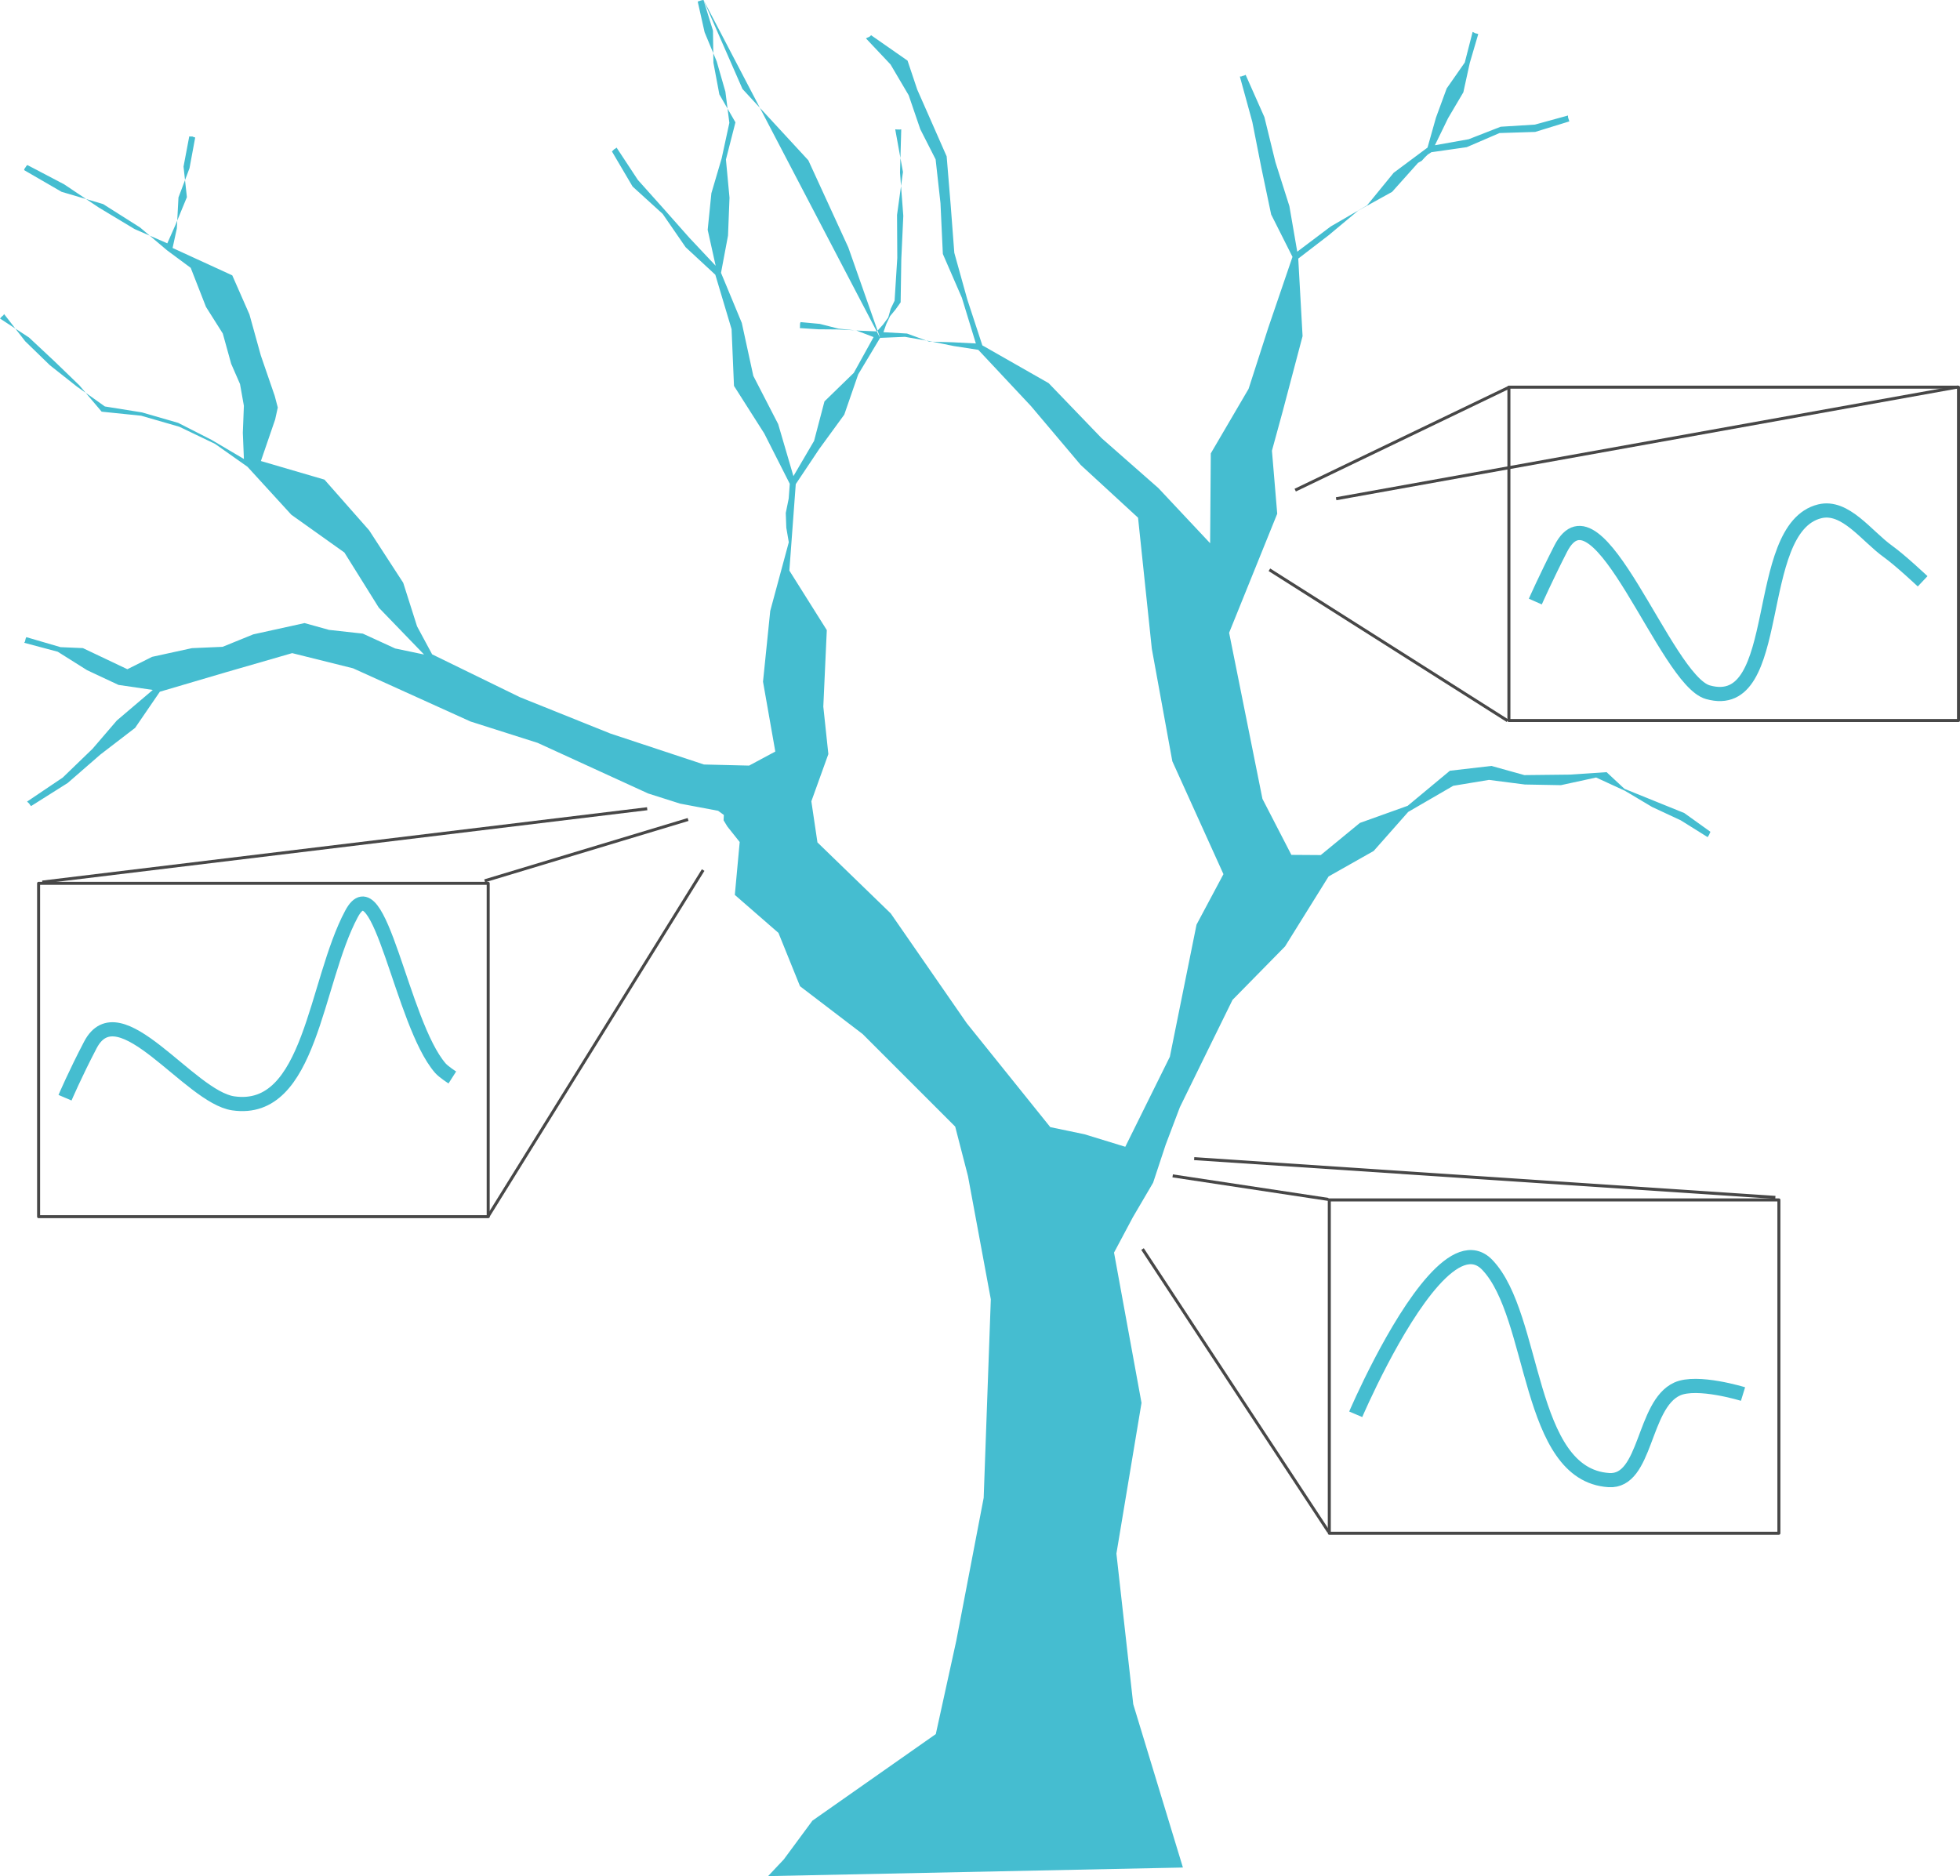 <?xml version="1.0" encoding="UTF-8" standalone="no"?>
<!-- Created with Inkscape (http://www.inkscape.org/) -->

<svg
   xmlns:dc="http://purl.org/dc/elements/1.1/"
   xmlns:cc="http://creativecommons.org/ns#"
   xmlns:rdf="http://www.w3.org/1999/02/22-rdf-syntax-ns#"
   xmlns:svg="http://www.w3.org/2000/svg"
   xmlns="http://www.w3.org/2000/svg"
   xmlns:sodipodi="http://sodipodi.sourceforge.net/DTD/sodipodi-0.dtd"
   xmlns:inkscape="http://www.inkscape.org/namespaces/inkscape"
   width="91.779mm"
   height="87.856mm"
   viewBox="0 0 325.201 311.301"
   id="svg2"
   version="1.1"
   inkscape:version="0.91 r13725"
   sodipodi:docname="tree_differential_dynamics.svg"
   inkscape:export-filename="/Users/krissankaran/Desktop/lab_meetings/20180108/tree_differential_dynamics.png"
   inkscape:export-xdpi="300"
   inkscape:export-ydpi="300">
  <sodipodi:namedview
     id="base"
     pagecolor="#ffffff"
     bordercolor="#666666"
     borderopacity="1.0"
     inkscape:pageopacity="0.0"
     inkscape:pageshadow="2"
     inkscape:zoom="1.979899"
     inkscape:cx="176.77043"
     inkscape:cy="124.02744"
     inkscape:document-units="px"
     inkscape:current-layer="layer1"
     showgrid="false"
     inkscape:window-width="1366"
     inkscape:window-height="723"
     inkscape:window-x="0"
     inkscape:window-y="1"
     inkscape:window-maximized="1"
     fit-margin-top="0"
     fit-margin-left="0"
     fit-margin-right="0"
     fit-margin-bottom="0" />
  <defs
     id="defs4" />
  <g
     inkscape:label="Layer 1"
     inkscape:groupmode="layer"
     id="layer1"
     transform="translate(-199.003,-59.394)">
    <path
       sodipodi:nodetypes="cccccccccccccccccccccccccccccccccccccccccccccccccccccccccccccccccccccccccccccccccccccccccccccccccccccccccccccccccccccccccccccccccccccccccccccccccccccccccccccccccccccccccccccccccccccccccccccccccccccccccccccccccccccccccccccccccccccccccccccccccccccccccccccccccccccccccccccccccccccccccccccccccccccccccccccccccccccccccccccccccccccccccccccccccccccccccccccccccccccccccccccccccccccccccccccccccccccccccccccccccccccccccccccc"
       inkscape:connector-curvature="0"
       id="path4187"
       d="m 315.732,59.394 -0.249,0.031 -0.242,0.068 -0.236,0.085 -0.24,0.07 1.146,5.1 2.004,4.828 1.443,5.02 0.658,5.181 -1.276,5.895 -1.706,5.785 -0.614,6.074 1.323,5.96 -4.385,-4.665 -4.244,-4.794 -4.28,-4.784 -3.53,-5.361 -0.194,0.16 -0.217,0.128 -0.178,0.177 -0.178,0.178 3.423,5.817 4.994,4.54 3.808,5.529 4.923,4.564 5.4e-4,4.6e-4 4.3e-4,5.7e-4 5.1e-4,4.9e-4 5.2e-4,4.8e-4 2.697,9.028 0.399,9.414 5.025,7.898 4.232,8.35 -1.5e-4,0.001 -5e-5,10e-4 1.5e-4,9.9e-4 5e-5,0.001 -0.177,2.439 -0.488,2.397 0.088,2.445 0.415,2.411 -3.08,11.395 -1.199,11.743 2.04,11.591 -4.349,2.334 -7.493,-0.183 -15.532,-5.141 -15.018,-6.035 -14.545,-7.101 -6.1e-4,-3.9e-4 -5.6e-4,-4.4e-4 -4.5e-4,-5.6e-4 -2.5,-4.643 -2.299,-7.228 -5.658,-8.715 -7.411,-8.405 -10.544,-3.085 2.366,-6.891 0.436,-1.99 -0.507,-1.926 -2.303,-6.696 -1.893,-6.823 -2.849,-6.482 -9.903,-4.543 0.703,-3.226 0.274,-5.161 1.831,-4.85 0.944,-5.097 -0.245,-0.066 -0.233,-0.102 -0.254,0.01 -0.253,-0.026 -0.95,5.013 0.558,5.072 -1.928,4.675 -1.322,2.987 -5.439,-2.374 -5.925,-3.563 -5.741,-3.846 -6.119,-3.211 -0.177,0.181 -0.135,0.214 -0.149,0.207 -0.078,0.243 6.22,3.602 6.895,2.034 6.117,3.875 4.483,3.792 3.932,2.914 2.536,6.485 2.786,4.411 1.393,5.028 1.465,3.357 0.642,3.606 -0.175,4.476 0.178,4.349 -5.364,-3.167 -5.551,-2.827 -5.993,-1.731 -6.16,-0.987 -4.645,-3.303 -4.473,-3.532 -4.098,-3.979 -3.504,-4.511 -0.141,0.21 -0.197,0.159 -0.18,0.175 -0.159,0.194 4.818,3.151 4.204,3.932 4.131,3.988 3.711,4.382 6.551,0.67 6.327,1.828 5.935,2.846 5.378,3.795 7.286,7.968 8.796,6.262 5.717,9.158 7.5,7.766 -4.792,-1.004 -5.368,-2.463 -5.601,-0.619 -4.067,-1.13 -8.509,1.873 -5.083,2.066 -5.103,0.222 -6.602,1.442 -4.099,2.054 -7.38,-3.505 -3.706,-0.157 -5.685,-1.663 -0.102,0.23 -0.059,0.244 -0.054,0.247 -0.129,0.218 5.561,1.483 4.871,3.065 5.208,2.44 5.691,0.834 -5.962,5.069 -4.029,4.691 -4.947,4.778 -5.923,3.992 0.188,0.166 0.179,0.175 0.133,0.213 0.163,0.191 6.084,-3.838 5.426,-4.722 5.76,-4.424 4.101,-5.994 5e-4,-7e-5 5e-4,-7e-5 5e-4,5e-5 5e-4,9e-5 10.967,-3.231 10.984,-3.173 10.102,2.518 19.501,8.833 11.124,3.538 18.349,8.403 5.302,1.683 6.296,1.187 0.951,0.688 -0.043,0.892 0.628,1.033 2.044,2.568 -0.809,8.777 7.24,6.303 3.577,8.848 10.381,7.928 15.367,15.368 2.12,8.212 3.789,20.438 -1.184,32.945 -4.542,23.699 -3.401,15.501 -20.47,14.364 -4.744,6.425 -2.614,2.776 68.828,-1.422 -8.24,-27.092 -2.794,-24.996 4.165,-25.007 -4.56,-24.938 -2e-5,-5e-4 0,-5e-4 -6e-5,-5e-4 8e-5,-5e-4 3.124,-5.866 3.362,-5.734 2.086,-6.311 2.354,-6.216 4.362,-8.904 4.371,-8.899 8.712,-8.868 7.23,-11.617 7.485,-4.232 5.72,-6.473 7.472,-4.335 5.925,-0.98 5.957,0.765 5.981,0.11 5.846,-1.27 4.771,2.196 4.513,2.688 4.762,2.221 4.456,2.786 0.137,-0.21 0.128,-0.215 0.092,-0.233 0.115,-0.223 -4.352,-3.119 -4.963,-2.008 -4.95,-2.004 -2.972,-2.768 -6.056,0.406 -7.581,0.084 -5.467,-1.524 -6.897,0.798 -6.997,5.817 -7.936,2.842 -6.493,5.336 -4.872,-0.033 -4.802,-9.303 -5.528,-27.552 7.981,-19.751 -0.877,-10.459 1.791,-6.553 3.292,-12.456 -0.717,-12.864 -4e-5,-5e-4 6e-5,-5e-4 -9e-5,-5e-4 7e-5,-5e-4 5.044,-3.876 4.884,-4.076 5.644,-3.123 4.301,-4.808 0.625,-0.353 0.48,-0.534 0.511,-0.496 0.598,-0.386 5.865,-0.837 5.441,-2.344 5.922,-0.187 5.662,-1.747 -0.078,-0.239 -0.078,-0.239 -0.068,-0.245 0.005,-0.254 -5.493,1.509 -5.685,0.355 -5.303,2.071 -5.605,1 2.183,-4.487 2.536,-4.298 1.068,-4.874 1.406,-4.787 -0.238,-0.083 -0.247,-0.049 -0.221,-0.121 -0.226,-0.111 -1.304,5.079 -3.001,4.3 -1.779,4.847 -1.402,4.97 -5.5e-4,4.52e-4 -5.1e-4,4.84e-4 -4.3e-4,5.69e-4 -5.1e-4,4.95e-4 -5.612,4.178 -4.427,5.418 -6.018,3.49 -5.556,4.186 -1.304,-7.557 -2.319,-7.309 -1.826,-7.461 -3.115,-7.021 -0.223,0.118 -0.247,0.053 -0.235,0.097 -0.254,0.013 2.067,7.531 1.51,7.662 1.617,7.702 3.538,7.03 -7e-5,5e-4 8e-5,5e-4 -2e-5,5e-4 10e-6,5e-4 -4.015,11.755 -3.268,10.142 -6.272,10.712 -0.109,14.908 -8.586,-9.152 -9.424,-8.287 -8.782,-9.125 -11.003,-6.271 -2.499,-7.627 -2.153,-7.732 -0.608,-8.001 -0.66,-7.997 -2.394,-5.445 -2.485,-5.636 -1.611,-4.806 -6.051,-4.219 -0.174,0.186 -0.22,0.128 -0.234,0.094 -0.221,0.122 4.074,4.318 3.015,5.114 1.926,5.639 2.543,5.002 0.806,7.262 0.394,8.435 3.158,7.27 2.318,7.579 -3.871,-0.197 -3.875,-0.109 -3.681,-1.34 -3.911,-0.223 0.482,-1.362 0.62,-1.305 0.918,-1.114 0.837,-1.176 0.112,-7.18 0.331,-7.173 -0.546,-7.169 0.206,-7.187 -0.249,0.038 -0.252,-0.003 -0.251,-0.009 -0.249,-0.03 1.285,7.087 -0.984,7.135 0.042,7.117 -0.447,7.103 -0.646,1.349 -0.408,1.439 -0.883,1.203 -1.002,1.106 -3.192,-0.138 -3.179,-0.32 -3.105,-0.79 -3.19,-0.296 -0.078,0.24 -0.012,0.252 0.002,0.251 -0.032,0.249 3.089,0.2 3.096,0.024 3.13,0.152 2.928,1.116 -3.287,5.939 -4.866,4.733 -1.724,6.555 -3.426,5.848 -2.53,-8.637 -4.124,-7.999 -1.912,-8.789 -3.448,-8.308 -2e-5,-5e-4 -8e-5,-5e-4 9e-5,-5e-4 10e-6,-5e-4 1.162,-6.181 0.246,-6.284 -0.592,-6.338 1.578,-6.167 -2.668,-4.633 -0.987,-5.255 -0.072,-5.325 -1.572,-5.088 6.464,14.759 10.928,11.84 6.635,14.457 5.274,15.007 4.128,-0.171 4.07,0.711 4.028,0.815 4.061,0.629 5e-4,-9e-5 5e-4,6e-5 5e-4,-6e-5 5e-4,9e-5 8.74,9.329 8.249,9.766 9.521,8.76 2.286,21.753 3.401,18.658 8.483,18.735 -4.467,8.374 -4.425,21.924 -7.397,14.938 -6.774,-2.078 -5.67,-1.182 -13.855,-17.237 -12.617,-18.222 -12.161,-11.786 2e-5,-5e-4 2e-5,-5e-4 -1.01,-6.819 2.821,-7.834 -0.837,-7.874 0.579,-12.697 -6.212,-9.877 1.062,-14.346 3.906,-5.847 4.142,-5.682 2.311,-6.679 3.635,-6.061"
       style="color:#000000;font-style:normal;font-variant:normal;font-weight:normal;font-stretch:normal;font-size:medium;line-height:normal;font-family:sans-serif;text-indent:0;text-align:start;text-decoration:none;text-decoration-line:none;text-decoration-style:solid;text-decoration-color:#000000;letter-spacing:normal;word-spacing:normal;text-transform:none;direction:ltr;block-progression:tb;writing-mode:lr-tb;baseline-shift:baseline;text-anchor:start;white-space:normal;clip-rule:nonzero;display:inline;overflow:visible;visibility:visible;opacity:1;isolation:auto;mix-blend-mode:normal;color-interpolation:sRGB;color-interpolation-filters:linearRGB;solid-color:#000000;solid-opacity:1;fill:#45bdd0;fill-opacity:1;fill-rule:nonzero;stroke:none;stroke-width:1;stroke-linecap:butt;stroke-linejoin:miter;stroke-miterlimit:4;stroke-dasharray:none;stroke-dashoffset:0;stroke-opacity:1;color-rendering:auto;image-rendering:auto;shape-rendering:auto;text-rendering:auto;enable-background:accumulate" />
    <path
       style="fill:none;fill-rule:evenodd;stroke:#474747;stroke-width:0.5;stroke-linecap:butt;stroke-linejoin:miter;stroke-miterlimit:4;stroke-dasharray:none;stroke-opacity:1"
       d="M 419.455,313.582 388.571,266.648"
       id="path4793"
       inkscape:connector-curvature="0"
       sodipodi:nodetypes="cc" />
    <path
       style="fill:none;fill-rule:evenodd;stroke:#474747;stroke-width:0.5;stroke-linecap:butt;stroke-linejoin:miter;stroke-miterlimit:4;stroke-dasharray:none;stroke-opacity:1"
       d="m 419.412,258.412 -25.841,-3.907"
       id="path4795"
       inkscape:connector-curvature="0"
       sodipodi:nodetypes="cc" />
    <path
       style="fill:none;fill-rule:evenodd;stroke:#474747;stroke-width:0.5;stroke-linecap:butt;stroke-linejoin:miter;stroke-miterlimit:4;stroke-dasharray:none;stroke-opacity:1"
       d="m 493.571,258.076 -96.429,-6.429"
       id="path4797"
       inkscape:connector-curvature="0" />
    <path
       sodipodi:nodetypes="cssaacc"
       inkscape:connector-curvature="0"
       id="path4787"
       d="m 423.943,294.065 c 0,0 1.683,-3.942 4.206,-8.76 4.77,-9.109 12.545,-21.352 17.634,-16.02 8.087,8.473 6.522,34.817 20.16,35.701 6.287,0.407 5.601,-12.521 11.34,-15.12 3.326,-1.506 10.92,0.84 10.92,0.84 l 0,0"
       style="fill:none;fill-rule:evenodd;stroke:#45bdd0;stroke-width:2.352px;stroke-linecap:butt;stroke-linejoin:miter;stroke-opacity:1" />
    <rect
       style="opacity:1;fill:none;fill-opacity:1;stroke:#474747;stroke-width:0.5;stroke-linecap:round;stroke-linejoin:round;stroke-miterlimit:4;stroke-dasharray:none;stroke-dashoffset:0;stroke-opacity:1"
       id="rect4789"
       width="74.596"
       height="55.31"
       x="419.559"
       y="258.493" />
    <path
       sodipodi:nodetypes="cc"
       inkscape:connector-curvature="0"
       id="path4799"
       d="M 449.129,178.979 409.621,153.935"
       style="fill:none;fill-rule:evenodd;stroke:#474747;stroke-width:0.5;stroke-linecap:butt;stroke-linejoin:miter;stroke-miterlimit:4;stroke-dasharray:none;stroke-opacity:1" />
    <path
       sodipodi:nodetypes="cc"
       inkscape:connector-curvature="0"
       id="path4801"
       d="m 449.433,123.631 -35.527,17.091"
       style="fill:none;fill-rule:evenodd;stroke:#474747;stroke-width:0.5;stroke-linecap:butt;stroke-linejoin:miter;stroke-miterlimit:4;stroke-dasharray:none;stroke-opacity:1" />
    <path
       inkscape:connector-curvature="0"
       id="path4803"
       d="M 523.876,123.6 420.692,142.15"
       style="fill:none;fill-rule:evenodd;stroke:#474747;stroke-width:0.5;stroke-linecap:butt;stroke-linejoin:miter;stroke-miterlimit:4;stroke-dasharray:none;stroke-opacity:1"
       sodipodi:nodetypes="cc" />
    <path
       style="fill:none;fill-rule:evenodd;stroke:#45bdd0;stroke-width:2.352px;stroke-linecap:butt;stroke-linejoin:miter;stroke-opacity:1"
       d="m 453.743,159.21 c 0,0 1.733,-3.916 4.206,-8.76 6.199,-12.145 17.327,21.795 24.42,23.801 12.908,3.652 7.137,-27.185 18.553,-30.014 4.256,-1.054 7.775,4.113 11.34,6.665 2.054,1.471 5.742,4.947 5.742,4.947 l 0,0"
       id="path4807"
       inkscape:connector-curvature="0"
       sodipodi:nodetypes="cssaacc" />
    <rect
       y="123.638"
       x="449.359"
       height="55.31"
       width="74.596"
       id="rect4809"
       style="opacity:1;fill:none;fill-opacity:1;stroke:#474747;stroke-width:0.5;stroke-linecap:round;stroke-linejoin:round;stroke-miterlimit:4;stroke-dasharray:none;stroke-dashoffset:0;stroke-opacity:1" />
    <path
       style="fill:none;fill-rule:evenodd;stroke:#474747;stroke-width:0.5;stroke-linecap:butt;stroke-linejoin:miter;stroke-miterlimit:4;stroke-dasharray:none;stroke-opacity:1"
       d="m 279.946,261.285 35.723,-57.522"
       id="path4811"
       inkscape:connector-curvature="0"
       sodipodi:nodetypes="cc" />
    <path
       style="fill:none;fill-rule:evenodd;stroke:#474747;stroke-width:0.5;stroke-linecap:butt;stroke-linejoin:miter;stroke-miterlimit:4;stroke-dasharray:none;stroke-opacity:1"
       d="m 206.017,205.758 100.366,-12.174"
       id="path4813"
       inkscape:connector-curvature="0"
       sodipodi:nodetypes="cc" />
    <path
       style="fill:none;fill-rule:evenodd;stroke:#474747;stroke-width:0.5;stroke-linecap:butt;stroke-linejoin:miter;stroke-miterlimit:4;stroke-dasharray:none;stroke-opacity:1"
       d="m 279.419,205.549 33.75,-10.179"
       id="path4815"
       inkscape:connector-curvature="0"
       sodipodi:nodetypes="cc" />
    <path
       sodipodi:nodetypes="csssacc"
       inkscape:connector-curvature="0"
       id="path4819"
       d="m 209.791,241.537 c 0,0 1.683,-3.942 4.206,-8.76 4.77,-9.109 16.41,8.64 23.706,9.694 12.908,1.866 13.522,-20.055 19.625,-31.442 4.65,-8.676 8.278,18.162 14.733,25.594 0.552,0.636 1.992,1.554 1.992,1.554 l 0,0"
       style="fill:none;fill-rule:evenodd;stroke:#45bdd0;stroke-width:2.352px;stroke-linecap:butt;stroke-linejoin:miter;stroke-opacity:1" />
    <rect
       style="opacity:1;fill:none;fill-opacity:1;stroke:#474747;stroke-width:0.5;stroke-linecap:round;stroke-linejoin:round;stroke-miterlimit:4;stroke-dasharray:none;stroke-dashoffset:0;stroke-opacity:1"
       id="rect4821"
       width="74.596"
       height="55.31"
       x="205.407"
       y="205.965" />
  </g>
</svg>
